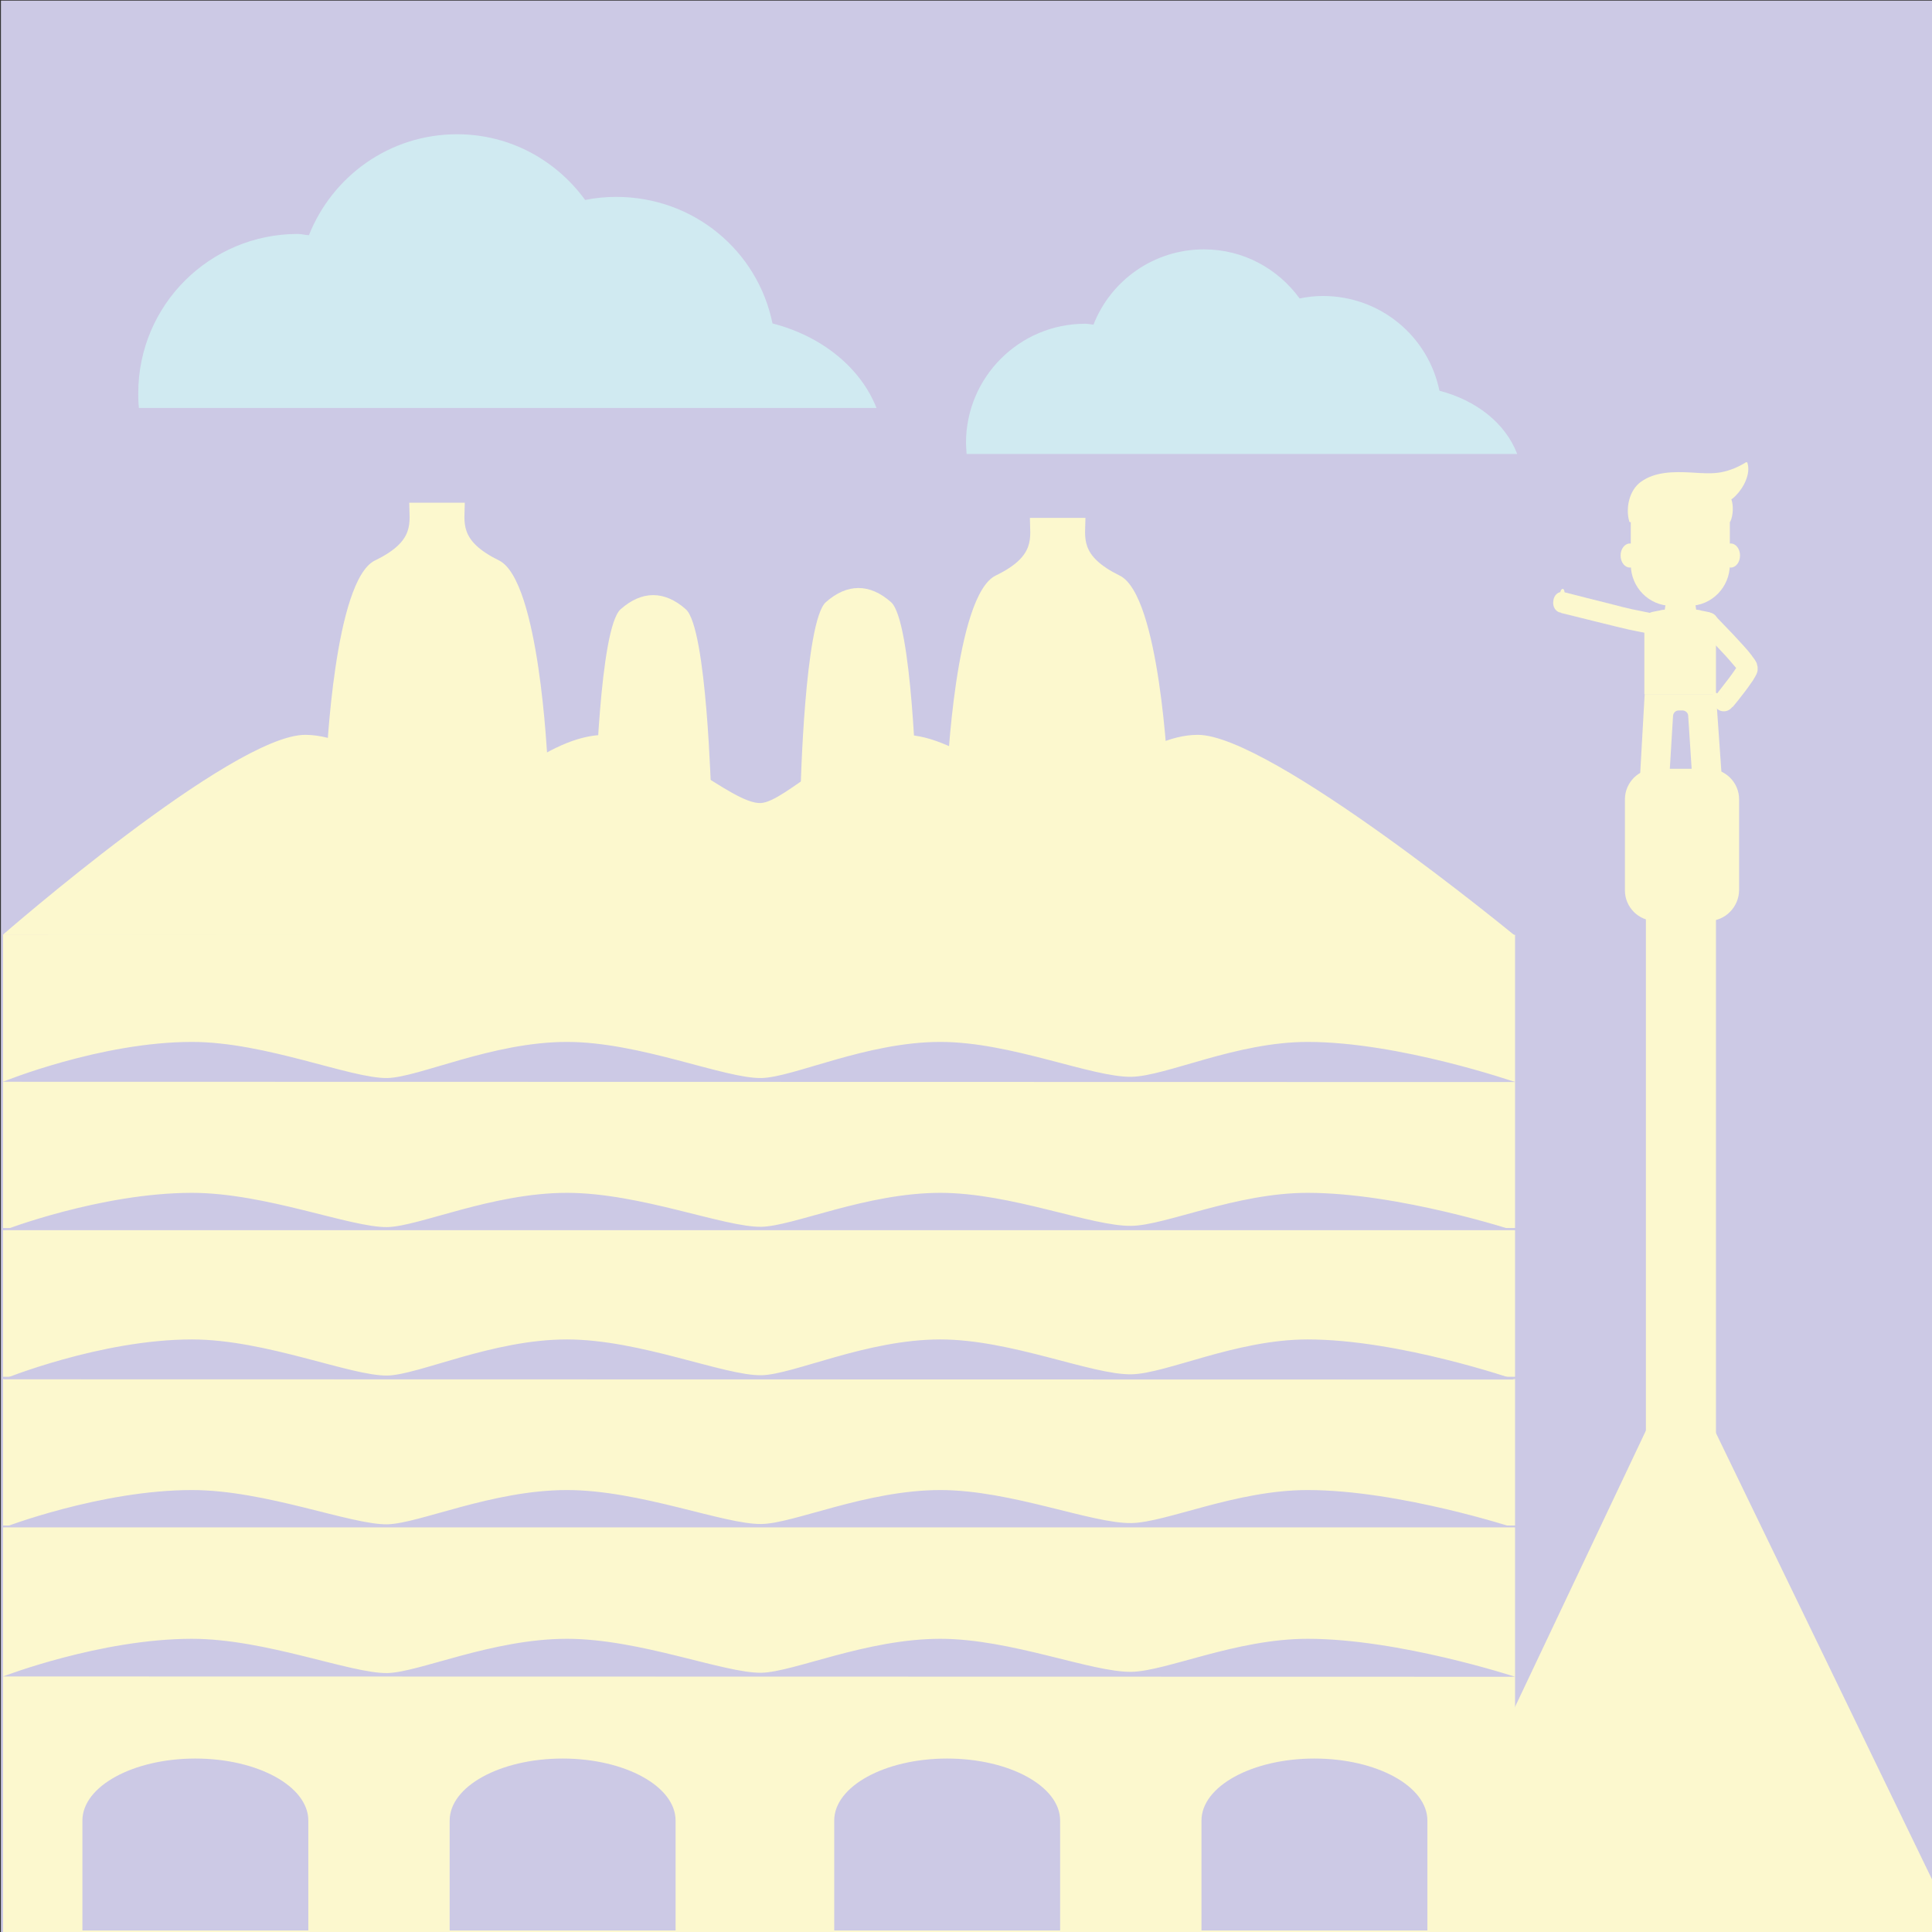 <?xml version="1.0" encoding="utf-8"?>
<!-- Generator: Adobe Illustrator 18.1.0, SVG Export Plug-In . SVG Version: 6.00 Build 0)  -->
<svg version="1.1" id="Capa_1" xmlns="http://www.w3.org/2000/svg" xmlns:xlink="http://www.w3.org/1999/xlink" x="0px" y="0px" viewBox="0 0 626 626" enable-background="new 0 0 626 626" xml:space="preserve">
	<rect x="0" y="0" width="626" height="626" fill="#333333" stroke="none"/>
	<g>
		<defs>
			<rect id="SVGID_31_" x="0.3" y="0.2" width="625.7" height="625.8"/>
		</defs>
		<clipPath id="SVGID_2_">
			<use xlink:href="#SVGID_31_" overflow="visible"/>
		</clipPath>
		<rect x="0.3" y="0.2" clip-path="url(#SVGID_2_)" fill="#CCC9E5" width="625.7" height="625.8"/>
		<g clip-path="url(#SVGID_2_)">
			<path fill="#FCF8CE" d="M161.7,181.6c-13.2-6.5-11.1-12.3-11.1-18.7c-9,0-9,0-9,0s0,0-9,0c0,6.5,2.1,12.3-11.1,18.7
			c-13.2,6.4-15.7,64.5-15.7,64.5l35.8,22.4l35.8-22.4C177.3,246.1,174.8,188.1,161.7,181.6z"/>
			<path fill="#FCF8CE" d="M362.8,186.5c-13.2-6.5-11.1-12.3-11.1-18.7c-9,0-9,0-9,0s0,0-9,0c0,6.5,2.1,12.3-11.1,18.7
			c-13.2,6.5-15.7,64.5-15.7,64.5l35.8,22.4l35.8-22.4C378.4,251,375.9,192.9,362.8,186.5z"/>
			<path fill="#FCF8CE" d="M222.2,197.4c-6.9-6.1-14.2-6.1-21.1,0c-6.9,6.1-8.2,61-8.2,61l18.8,21.2l18.8-21.2
			C230.4,258.4,229.1,203.5,222.2,197.4z"/>
			<path fill="#FCF8CE" d="M288.7,195.1c-6.9-6.1-14.2-6.1-21.1,0c-6.9,6.1-8.2,61-8.2,61l18.8,21.2l18.8-21.2
			C296.9,256.1,295.6,201.2,288.7,195.1z"/>
			<path
				fill="#FCF8CE"
				d="M490.9,303.2c0,0-79.1-65.1-102.8-65.1c-18.5,0-36.7,21-45.7,21.4c-10.3,0.4-31.2-21.4-49.5-21.4
			c-19.2,0-38.1,21.7-46.4,22.1c-9.6,0.4-31.4-22.1-50.4-22.1c-19.3,0-38.4,21.9-46.6,22.2c-9.4,0.4-31.5-22.2-50.6-22.2
			c-23.7,0-98,64.8-98,64.8L490.9,303.2z"/>
			<path
				fill="#FCF8CE"
				d="M490.9,303.2c0,0-37.5-24.6-67.2-24.6c-23.2,0-45.8,21-57.1,21.4c-12.9,0.5-39-21.4-61.9-21.4
			c-24,0-47.6,21.7-58,22.1c-12,0.4-39.3-22.1-63-22.1c-24.2,0-48,21.9-58.2,22.2c-11.8,0.4-39.4-22.2-63.3-22.2
			C32.6,278.5,1,302.9,1,302.9L490.9,303.2z"/>
			<rect x="1" y="302.9" fill="#FCF8CE" width="489.9" height="47.5"/>
			<rect x="1" y="350.4" fill="#FCF8CE" width="489.9" height="47.5"/>
			<path
				fill="#CCC9E5"
				d="M490.9,398.8c0,0-37.5-12.3-67.2-12.3c-23.2,0-45.8,10.5-57.1,10.7c-12.9,0.2-39-10.7-61.9-10.7
			c-24,0-47.6,10.8-58,11c-12,0.2-39.3-11-63-11c-24.2,0-48,10.9-58.2,11.1c-11.8,0.2-39.4-11.1-63.3-11.1
			C32.6,386.5,1,398.7,1,398.7L490.9,398.8z"/>
			<rect x="1" y="398.6" fill="#FCF8CE" width="489.9" height="47.5"/>
			<rect x="1" y="446.8" fill="#FCF8CE" width="489.9" height="47.5"/>
			<path
				fill="#CCC9E5"
				d="M490.9,447c0,0-37.5-13-67.2-13c-23.2,0-45.8,11.1-57.1,11.3c-12.9,0.2-39-11.3-61.9-11.3
			c-24,0-47.6,11.4-58,11.6c-12,0.2-39.3-11.6-63-11.6c-24.2,0-48,11.5-58.2,11.7c-11.8,0.2-39.4-11.7-63.3-11.7
			C32.6,434,1,446.9,1,446.9L490.9,447z"/>
			<path
				fill="#CCC9E5"
				d="M490.9,350.6c0,0-37.5-13-67.2-13c-23.2,0-45.8,11.1-57.1,11.3c-12.9,0.2-39-11.3-61.9-11.3
			c-24,0-47.6,11.5-58,11.7c-12,0.2-39.3-11.7-63-11.7c-24.2,0-48,11.5-58.2,11.7c-11.8,0.2-39.4-11.7-63.3-11.7
			C32.6,337.6,1,350.5,1,350.5L490.9,350.6z"/>
			<path
				fill="#CCC9E5"
				d="M490.9,495.1c0,0-37.5-12.3-67.2-12.3c-23.2,0-45.8,10.5-57.1,10.7c-12.9,0.2-39-10.7-61.9-10.7
			c-24,0-47.6,10.9-58,11c-12,0.2-39.3-11-63-11c-24.2,0-48,10.9-58.2,11.1c-11.8,0.2-39.4-11.1-63.3-11.1C32.6,482.8,1,495,1,495
			L490.9,495.1z"/>
			<rect x="1" y="494.9" fill="#FCF8CE" width="489.9" height="47.5"/>
			<rect x="1" y="542.3" fill="#FCF8CE" width="489.9" height="88"/>
			<path
				fill="#CCC9E5"
				d="M490.9,543.3c0,0-37.5-12.3-67.2-12.3c-23.2,0-45.8,10.5-57.1,10.7c-12.9,0.2-39-10.7-61.9-10.7
			c-24,0-47.6,10.8-58,11c-12,0.2-39.3-11-63-11c-24.2,0-48,10.9-58.2,11.1c-11.8,0.2-39.4-11.1-63.3-11.1C32.6,531,1,543.2,1,543.2
			L490.9,543.3z"/>
			<path fill="#D0EAF1" d="M45,132.1c-0.2-2-0.2-3.1-0.2-4.7c0-28.6,23.2-51.6,51.7-51.6c1.3,0,2.4,0.4,3.6,0.4
			c7.6-19.1,26.1-32.7,48-32.7c17.1,0,32.1,8.4,41.5,21.3c3.3-0.7,6.7-1,10.1-1c25,0,45.8,17.4,50.6,41c16,4.1,28.6,14.4,33.7,27.4
			H45z"/>
			<path
				fill="#D0EAF1"
				d="M313.2,147.1c-0.1-2-0.2-2.4-0.2-3.6c0-21.3,17.3-38.6,38.6-38.6c0.9,0,1.8,0.2,2.7,0.3
			c5.6-14.3,19.5-24.4,35.8-24.4c12.8,0,24,6.3,31,15.9c2.5-0.5,5-0.8,7.5-0.8c18.7,0,34.2,13.1,37.8,30.7
			c11.9,3.1,21.4,10.5,25.2,20.5H313.2z"/>
			<rect x="533.3" y="290.6" fill-rule="evenodd" clip-rule="evenodd" fill="#FCF8CE" width="22.7" height="260.1"/>
			<path fill-rule="evenodd" clip-rule="evenodd" fill="#FCF8CE" d="M536.3,457.2L459,620.4c-2.6,5.6,1.7,11.9,8.2,11.9h156.2
			c6.5,0,10.8-6.4,8.1-12l-79-163.2C549.3,450.5,539.4,450.6,536.3,457.2z"/>
			<path fill-rule="evenodd" clip-rule="evenodd" fill="#FCF8CE" d="M553.6,298.4h-17.2c-5.4,0-9.9-4.4-9.9-9.9V259
			c0-5.4,4.4-9.9,9.9-9.9h17.2c5.4,0,9.9,4.4,9.9,9.9v29.5C563.4,293.9,559,298.4,553.6,298.4z"/>
			<polygon fill="#FCF8CE" points="540.7,256.6 530.4,256.6 530.4,254.9 531.3,253.3 540.7,254.9 		"/>
			<polygon fill="#FCF8CE" points="548.4,256.3 558.7,256.9 558.8,255.2 558,253.5 548.5,254.6 		"/>
			<path
				fill="#FCF8CE"
				d="M555.8,199.4c-1.3-1.3-3.4-1.3-4.7,0c-1.3,1.3-1.3,3.4,0,4.7l0.7,0.7c1.7,1.7,3.3,3.4,4.9,5.1
			c1.6,1.7,3.2,3.4,4.7,5.2c0.4,0.4,0.7,0.9,1.1,1.3l0,0.1l-0.4,0.6c-1.2,1.8-2.7,3.7-4.1,5.5l-1.7,2.2l5.1,4.3l1.8-2.2
			c1.5-1.9,3-3.8,4.4-5.9l0.3-0.4l0.3-0.5c0.3-0.5,0.6-1,0.9-1.6c0.1-0.3,0.2-0.5,0.3-0.8c0.1-0.3,0.1-0.5,0.1-0.8l0-0.4l0-0.2
			c0-0.1,0-0.1,0-0.2c-0.1-0.3-0.1-0.5-0.2-0.8l-0.1-0.4c0-0.1-0.1-0.3-0.2-0.4c-0.1-0.2-0.3-0.5-0.4-0.7l-0.5-0.7
			c-0.1-0.1-0.2-0.2-0.3-0.4l-0.2-0.3c-0.4-0.5-0.8-1-1.2-1.5c-1.6-1.9-3.3-3.6-4.9-5.4c-1.7-1.7-3.3-3.5-5-5.2L555.8,199.4z"/>
			<path fill="#FCF8CE" d="M505.7,191.6c0.4,0.1,16.9,4.3,17.4,4.4c1.9,0.5,3.8,1,5.7,1.4c1.9,0.4,3.9,0.8,5.8,1.2l0.8,0.2
			c1.5,0.3,2.6,2,2.3,3.8c-0.2,1.8-1.7,3.1-3.2,2.8l-0.8-0.2c-2-0.4-3.9-0.8-5.9-1.2c-2-0.4-19.9-4.9-22-5.4"/>
			<path fill="#FCF8CE" d="M553.5,198.3c-2.2-0.5-5.6-1.1-9.1-1.1c-3.5,0-6.9,0.6-9.1,1.1c-1.4,0.3-2.5,1.8-2.5,3.2v23.4H556v-23.4
			C556,200.1,554.9,198.6,553.5,198.3z"/>
			<path fill="#FCF8CE" d="M551.2,197.8c-1.9-0.3-4.3-0.6-6.7-0.6c-2.4,0-4.8,0.3-6.7,0.6l6.3,1.8c0.1,0.1,0.2,0.2,0.4,0.2l0,0
			c0.2,0,0.3-0.1,0.4-0.2L551.2,197.8z"/>
			<path fill="#FCF8CE" d="M549.2,195l0.4,2.6c0,0-2.2,2.7-5.1,2.7c-2.9,0-5.1-2.7-5.1-2.7l0.4-2.6H549.2z"/>
			<path fill="#FCF8CE" d="M558,253.5l-2-28.6h-23.1l-1.6,28.4l9.4,1.6l1.4-23c0.1-1,0.9-1.7,1.8-1.7h1.3c0.9,0,1.8,0.8,1.8,1.7
			l1.5,23L558,253.5z"/>
			<path fill="#FCF8CE" d="M561.1,229.3l0.3-0.4l-5.1-4.3L556,225c-1.1,1.4-1,3.5,0.4,4.7C557.8,230.9,559.9,230.7,561.1,229.3z"/>
			<path fill="#FCF8CE" d="M506.5,191.8l0.4,0.1l-0.8,6.7l-0.4-0.1c-1.6-0.2-2.7-1.9-2.4-3.8C503.5,192.8,504.9,191.6,506.5,191.8z"/>
			<path fill="#FCF8CE" d="M532.8,225"/>
			<path fill="#FCF8CE" d="M505.6,191.8c-0.1,0.6,0.2,1.1,0.5,1.2c0.4,0,0.7-0.4,0.8-1c0.1-0.6-0.2-1.1-0.5-1.2
			C506,190.8,505.7,191.2,505.6,191.8z"/>
			<path fill="#FCF8CE" d="M555.5,225.9c0.5,0.4,1.1,0.4,1.3,0.1c0.2-0.3,0.1-0.9-0.4-1.3c-0.5-0.4-1.1-0.4-1.3-0.1
			C554.8,224.9,555,225.5,555.5,225.9z"/>
			<ellipse fill="#FCF8CE" cx="560.8" cy="180" rx="3" ry="3.9"/>
			<ellipse fill="#FCF8CE" cx="528.1" cy="180" rx="3" ry="3.9"/>
			<path fill="#FCF8CE" d="M541.6,196.3c-7.3,0-13.2-6-13.2-13.4v-14.2c0-7.4,5.9-13.4,13.2-13.4h3.2v41H541.6z"/>
			<path fill="#FCF8CE" d="M547.3,196.3c7.3,0,13.2-6,13.2-13.4v-14.2c0-7.4-5.9-13.4-13.2-13.4h-2.9v41H547.3z"/>
			<path
				id="pelo_4_4_"
				fill="#FCF8CE"
				d="M562.4,160.6c2.6-2.6,4.9-7.1,3.8-10.6c0-0.2-0.3-0.3-0.5-0.2c-2.4,1.5-5,2.6-7.9,3.2
			c-3.2,0.6-6.5,0.3-9.8,0.1c-5.7-0.3-11.7-0.3-16.3,3c-3.9,2.8-5,8.7-3.8,12.8c0,0.1,0,0.1,0.1,0.2c0.1,0.1,0.2,0.1,0.3,0.1
			c0.1,0,0.1,0,0.2-0.1c0,0,0,0,0,0c0,0,0,0,0,0c0,0,0,0,0,0c0,0,0,0,0,0c0.7-1.9,1.7-4.7,3.8-5.8c1.6-0.8,3.7-0.7,5.5-0.5
			c4.1,0.6,7.8,2,12,2.3c2.3,0.2,4.7-0.1,6.9-0.8c0.6-0.2,1.1-0.4,1.6-0.7c0.1,0.2,0.2,0.3,0.2,0.5c0.6,1.3,1,3.5,1.6,4.8
			c0.1,0.3,0.5,0.3,0.6,0c0.9-2,1-5.1,0.3-7.1C561.6,161.4,562,161,562.4,160.6z"/>
			<rect x="0.1" y="-0.2" fill="none" width="625.7" height="625.8"/>
			<path fill="#CCC9E5" d="M270.3,625.5v-35.6c0-11.1,16.4-20.1,36.6-20.1l0,0c20.2,0,36.6,9,36.6,20.1v35.6L270.3,625.5z"/>
			<path fill="#CCC9E5" d="M389.3,625.5v-35.6c0-11.1,16.4-20.1,36.6-20.1l0,0c20.2,0,36.6,9,36.6,20.1v35.6L389.3,625.5z"/>
			<path fill="#CCC9E5" d="M26.7,625.5v-35.6c0-11.1,16.4-20.1,36.6-20.1l0,0c20.2,0,36.6,9,36.6,20.1v35.6L26.7,625.5z"/>
			<path fill="#CCC9E5" d="M145.7,625.5v-35.6c0-11.1,16.4-20.1,36.6-20.1l0,0c20.2,0,36.6,9,36.6,20.1v35.6L145.7,625.5z"/>
		</g>
	</g>
</svg>
